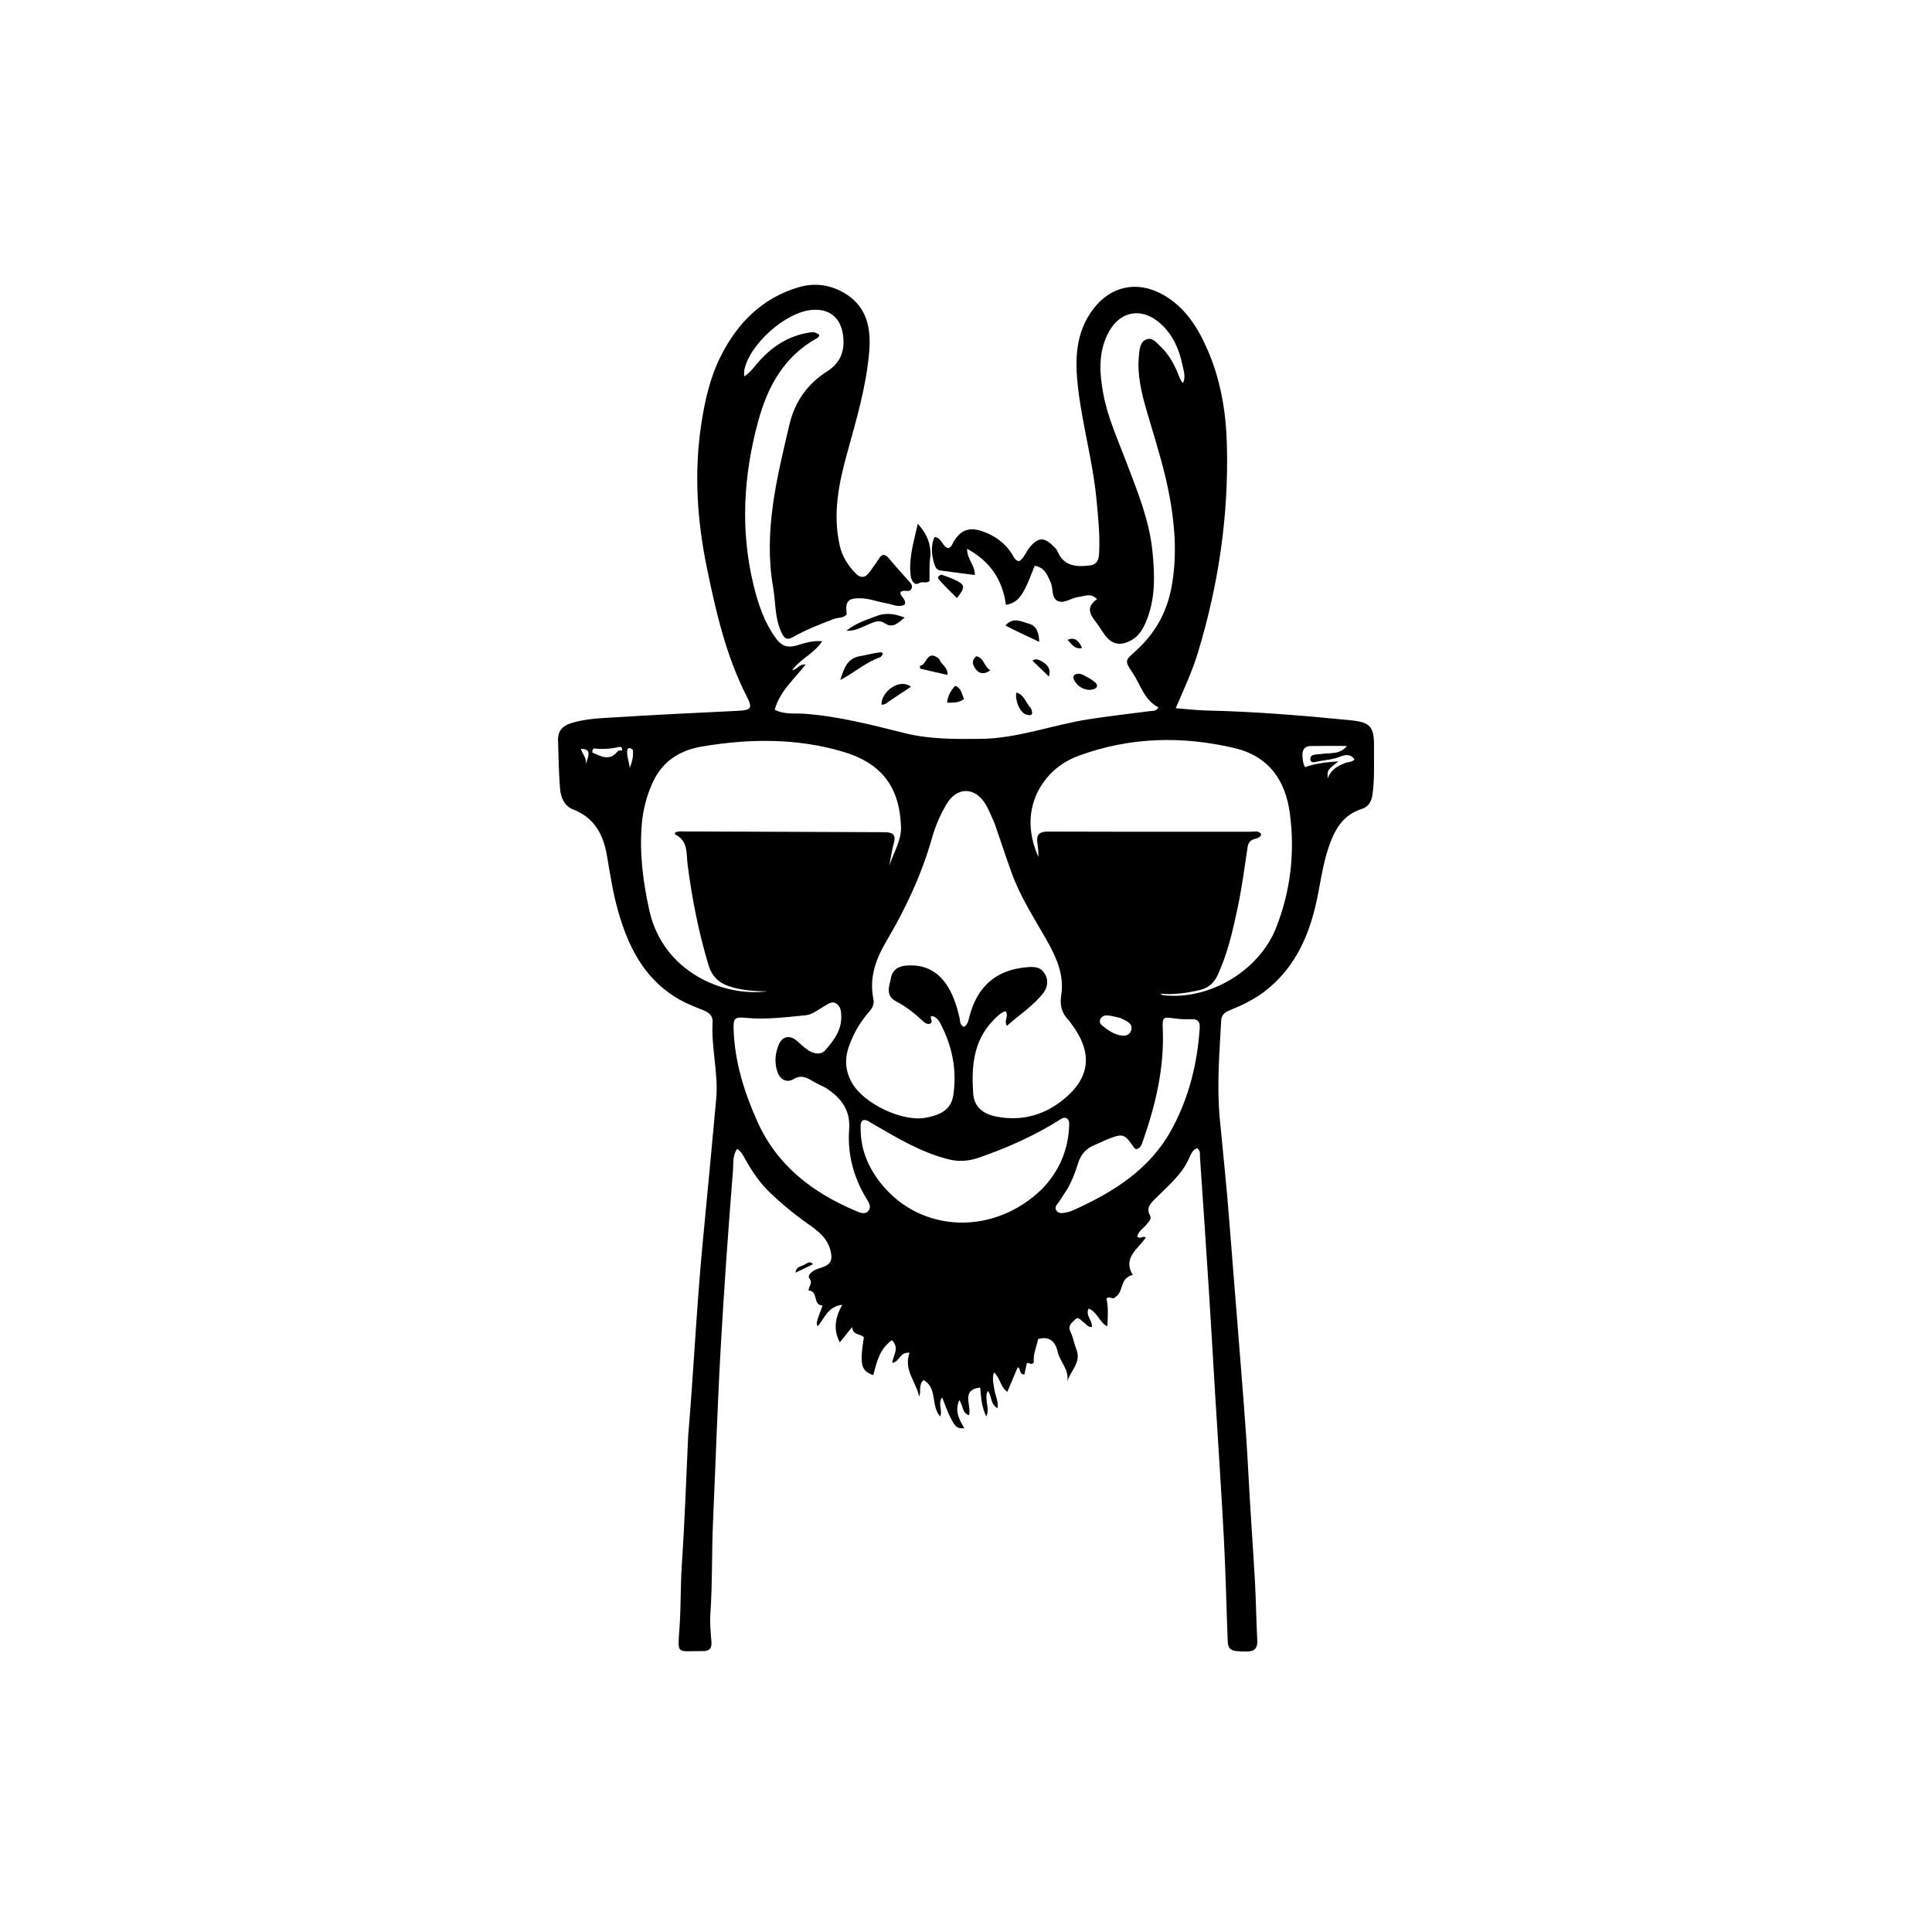 <svg version="1.1" id="Layer_1" xmlns="http://www.w3.org/2000/svg" xmlns:xlink="http://www.w3.org/1999/xlink" x="0px" y="0px"
	 width="100%" viewBox="0 0 1024 1024" enable-background="new 0 0 1024 1024" xml:space="preserve">
<path fill="#000000" opacity="1" stroke="none" 
	d="
M364.749,761.02 
	C367.652,726.715 369.196,692.787 372.409,658.97 
	C374.833,633.458 377.314,607.948 379.602,582.422 
	C380.827,568.751 376.878,555.277 377.692,541.585 
	C377.887,538.32 375.577,536.534 372.727,535.418 
	C367.608,533.412 362.511,531.377 357.825,528.421 
	C340.94,517.766 332.858,501.341 327.62,482.924 
	C324.877,473.28 323.389,463.41 321.706,453.575 
	C319.791,442.379 315.142,433.466 303.825,429.056 
	C298.975,427.167 297.164,422.515 296.808,417.731 
	C296.179,409.266 295.998,400.764 295.774,392.274 
	C295.647,387.472 298.114,384.681 302.767,383.256 
	C310.69,380.828 318.876,380.642 326.989,380.14 
	C348.261,378.822 369.552,377.784 390.842,376.769 
	C398.305,376.414 399.013,375.444 395.72,368.983 
	C384.787,347.531 379.47,324.307 374.66,300.979 
	C369.446,275.694 367.795,250.177 371.726,224.527 
	C373.622,212.155 376.392,199.939 382.081,188.669 
	C390.917,171.164 403.837,158.091 423.088,152.301 
	C431.294,149.832 439.267,150.743 446.767,154.879 
	C459.486,161.895 461.798,173.804 460.684,186.676 
	C459.112,204.833 453.949,222.295 449.104,239.789 
	C444.586,256.102 441.183,272.502 445.163,289.507 
	C446.462,295.054 449.411,299.571 453.242,303.638 
	C456.113,306.686 458.651,306.413 460.998,303.022 
	C462.515,300.83 464.224,298.758 465.583,296.475 
	C467.373,293.468 468.991,293.329 471.237,296.055 
	C474.412,299.908 477.807,303.58 481.096,307.34 
	C482.282,308.696 484.036,310.013 483.1,312.051 
	C482.208,313.995 480.125,312.876 478.584,313.19 
	C478.133,313.281 477.719,313.554 477.289,313.744 
	C476.953,316.345 480.471,317.369 479.591,320.403 
	C476.308,322.22 472.997,320.266 469.731,319.739 
	C465.308,319.025 461.085,317.268 456.531,317.112 
	C449.46,316.871 447.815,318.622 448.792,325.567 
	C447.079,327.764 444.25,327.197 441.992,328.059 
	C434.669,330.856 427.333,333.653 420.535,337.55 
	C416.99,339.582 415.702,338.381 414.184,335.192 
	C410.566,327.593 411.168,319.285 409.775,311.329 
	C404.602,281.793 411.722,253.443 418.414,225.046 
	C421.284,212.868 427.9,203.517 438.365,196.86 
	C445.352,192.414 447.846,186.164 446.89,178.09 
	C445.76,168.542 439.829,163.471 430.278,164.262 
	C416.34,165.416 397.158,182.544 394.462,196.279 
	C394.311,197.052 394.443,197.88 394.443,199.468 
	C397.741,197.449 399.415,194.796 401.412,192.491 
	C408.725,184.051 417.497,178.083 428.752,176.289 
	C431.391,175.869 431.387,175.838 434.195,177.335 
	C434.254,178.292 433.719,178.873 432.947,179.298 
	C415.421,188.934 406.776,205.149 401.822,223.374 
	C394.072,251.886 392.325,280.824 399.33,309.833 
	C401.796,320.043 405.08,330.002 411.494,338.635 
	C414.256,342.352 417.425,343.443 421.908,342.199 
	C425.994,341.066 430.057,339.369 435.826,339.868 
	C431.338,346.497 424.234,349.225 419.856,355.173 
	C422.627,354.936 423.496,351.797 426.953,352.226 
	C420.991,360.017 413.34,366.228 410.611,376.175 
	C415.75,378.854 421.425,377.927 426.683,378.326 
	C444.743,379.694 462.112,384.243 479.56,388.585 
	C492.77,391.873 506.201,391.75 519.74,391.611 
	C539.497,391.408 557.829,384.195 577.001,381.231 
	C587.866,379.551 598.774,378.304 609.667,376.891 
	C611.071,376.709 612.73,377.102 614.025,374.913 
	C606.498,371.162 604.623,363.097 600.375,356.72 
	C596.091,350.29 596.133,350.226 601.766,345.187 
	C611.919,336.105 618.31,324.999 620.863,311.517 
	C623.794,296.042 622.946,280.709 620.298,265.344 
	C617.547,249.378 612.534,234.014 607.992,218.52 
	C605.126,208.746 602.621,198.9 603.653,188.548 
	C603.987,185.194 604.211,181.255 607.533,179.916 
	C610.888,178.564 613.275,181.915 615.485,184.038 
	C619.378,187.778 621.98,192.454 624.095,197.391 
	C624.873,199.208 625.279,201.206 626.995,203.047 
	C628.57,199.769 627.416,196.807 626.82,193.891 
	C625.123,185.572 621.972,177.998 615.635,172.016 
	C605.429,162.382 593.193,164.556 587.009,177.215 
	C582.07,187.327 582.791,197.851 584.732,208.508 
	C587.052,221.249 592.448,232.931 596.978,244.91 
	C602.751,260.179 609.07,275.339 610.763,291.729 
	C612.099,304.665 612.585,317.702 607.166,330.098 
	C605.533,333.835 603.494,337.163 599.787,339.247 
	C593.746,342.645 589.138,341.666 585.162,335.992 
	C584.302,334.764 583.488,333.503 582.678,332.241 
	C579.64,327.503 573.777,323.103 581.439,317.556 
	C577.961,314.029 574.686,316.074 571.552,316.433 
	C567.782,316.864 564.029,320.181 560.559,318.5 
	C557.113,316.83 558.378,311.897 556.851,308.626 
	C555.089,304.854 553.848,300.746 548.405,299.883 
	C546.718,303.944 545.277,308.153 543.259,312.065 
	C541.233,315.99 538.763,319.781 533.159,320.566 
	C531.32,307.25 524.856,297.586 512.591,290.854 
	C512.457,296.476 516.825,299.464 516.689,304.766 
	C510.411,303.948 504.389,303.194 498.377,302.363 
	C496.453,302.098 495.745,300.617 495.218,298.918 
	C493.754,294.194 493.215,289.509 495.287,284.63 
	C499.223,284.886 499.373,289.828 502.585,290.527 
	C504.296,290.041 504.619,288.626 505.252,287.498 
	C508.902,280.997 513.568,279.117 520.684,281.59 
	C527.32,283.896 532.803,287.79 536.53,293.906 
	C537.373,295.288 537.913,297.004 540.173,297.452 
	C542.913,295.688 543.875,292.286 545.978,289.807 
	C550.186,284.848 553.469,284.608 558.034,289.247 
	C558.851,290.078 559.913,290.849 560.327,291.866 
	C563.607,299.914 569.971,300.656 577.465,299.719 
	C582.218,299.124 582.394,295.798 582.565,292.518 
	C583.045,283.345 582.041,274.215 581.197,265.101 
	C579.322,244.836 573.6,225.183 571.323,204.999 
	C569.698,190.593 569.98,176.294 579.358,163.885 
	C588.636,151.609 602.635,148.59 616.135,156.047 
	C628.01,162.607 634.799,173.407 639.998,185.326 
	C647.016,201.414 649.83,218.436 650.285,235.9 
	C651.261,273.36 645.828,309.934 634.972,345.739 
	C631.977,355.616 627.618,364.989 623.157,375.386 
	C629.076,375.829 634.419,376.47 639.774,376.59 
	C665.262,377.159 690.64,379.239 715.993,381.771 
	C726.043,382.775 728.367,385.103 728.254,395.355 
	C728.159,404.008 728.666,412.677 727.417,421.311 
	C726.881,425.019 725.17,427.7 721.707,428.788 
	C711.394,432.028 707.125,440.297 704.033,449.566 
	C700.7,459.555 699.635,470.059 697.213,480.259 
	C692.941,498.248 685.168,514.125 670.091,525.611 
	C664.623,529.777 658.464,532.742 652.117,535.328 
	C649.592,536.357 647.445,537.524 647.26,540.9 
	C646.308,558.207 644.89,575.56 646.504,592.832 
	C648.206,611.054 650.202,629.249 651.58,647.505 
	C653.032,666.755 654.697,685.988 656.172,705.237 
	C658.081,730.132 660.331,755.001 661.608,779.946 
	C662.611,799.564 664.083,819.158 665.179,838.772 
	C665.746,848.916 665.81,859.088 666.378,869.231 
	C666.638,873.861 664.848,875.385 660.331,875.346 
	C652.314,875.277 650.901,874.698 650.694,869.362 
	C650,851.558 649.638,833.737 648.703,815.946 
	C647.35,790.185 645.6,764.446 644.034,738.696 
	C642.924,720.417 641.897,702.133 640.727,683.857 
	C639.218,660.267 637.617,636.682 636.002,613.098 
	C635.896,611.556 636.394,609.679 634.416,608.591 
	C631.973,609.482 631.163,611.873 630.276,613.862 
	C626.272,622.833 618.772,628.81 612.124,635.51 
	C609.678,637.976 607.431,640.223 609.47,644.084 
	C610.529,646.091 608.924,647.48 607.762,648.902 
	C606.025,651.027 603.407,652.521 602.73,655.34 
	C604.194,657.094 605.34,654.807 607.332,655.864 
	C603.379,661.901 594.824,666.521 600.396,675.783 
	C593.265,677.191 595.772,684.883 591.045,687.55 
	C589.906,689.178 588.548,686.757 586.444,688.151 
	C587.446,692.644 587.236,697.594 586.88,703.011 
	C582.518,700.73 581.665,695.272 576.95,693.59 
	C575.203,697.35 579.092,699.806 578.717,703.334 
	C576.563,703.605 575.685,701.666 574.289,700.8 
	C572.849,699.907 571.564,697.451 569.725,699.446 
	C568.24,701.057 565.739,702.521 567.333,705.784 
	C568.779,708.742 569.295,712.139 570.521,715.223 
	C573.244,722.076 567.466,726.384 565.685,732.174 
	C566.747,725.828 561.757,721.754 560.545,716.333 
	C559.173,710.195 555.365,708.178 550.231,709.74 
	C549.344,714.031 547.4,718.134 547.972,722.118 
	C546.383,724.045 545.551,721.683 544.216,722.592 
	C543.818,724.437 543.375,726.488 542.94,728.507 
	C540.055,728.535 541.19,725.411 539.417,724.655 
	C537.633,728.884 535.859,733.085 533.92,737.679 
	C530.165,735.235 530.219,730.336 526.81,727.388 
	C525.727,730.737 526.629,733.798 527.127,736.922 
	C527.607,739.94 529.334,742.778 528.74,746.373 
	C524.762,744.266 525.821,739.892 523.541,737.2 
	C522.454,739.251 522.828,741.363 523.074,743.543 
	C523.306,745.609 524.078,747.735 522.757,750.768 
	C520.148,745.457 520.01,740.414 519.515,735.416 
	C508.951,736.705 515.13,744.911 513.6,750.114 
	C509.75,748.842 510.506,744.764 508.442,742.086 
	C505.852,747.987 508.468,752.469 511.107,756.978 
	C507.379,757.289 506.312,756.522 503.488,750.811 
	C501.968,747.735 500.879,744.445 499.357,740.66 
	C496.866,744.071 499.758,747.233 498.281,750.775 
	C493.215,744.917 496.979,735.716 489.562,731.462 
	C486.676,733.836 488.382,737.253 487.185,740.268 
	C485.609,732.384 478.747,726.073 482.088,717.009 
	C476.777,716.382 476.819,721.872 472.933,722.371 
	C473.236,718.474 477.005,714.703 472.754,710.324 
	C466.29,714.834 464.617,721.87 462.874,728.865 
	C456.386,726.612 455.568,723.387 457.862,708.819 
	C456.109,706.742 452.002,707.925 451.646,703.34 
	C449.043,706.595 447.123,708.995 445.129,711.488 
	C441.548,704.785 442.608,698.49 446.397,691.557 
	C438.497,692.558 436.997,698.957 433.357,702.98 
	C432.575,701.175 432.575,701.175 435.99,691.94 
	C430.541,691.877 433.987,684.179 428.563,684.01 
	C428.533,681.7 431.005,680.04 429.068,677.678 
	C427.921,676.278 429.34,674.938 430.592,673.973 
	C432.219,672.719 434.166,672.278 436.054,671.613 
	C440.011,670.221 441.417,668.095 440.302,663.303 
	C438.311,654.748 431.441,651.116 425.441,646.689 
	C419.115,642.02 413.149,637.036 407.529,631.555 
	C402.454,626.607 398.627,620.827 395.183,614.717 
	C394.055,612.715 393.09,610.55 390.769,608.888 
	C388.157,612.384 388.8,616.539 388.504,620.237 
	C385.981,651.76 383.744,683.299 381.958,714.882 
	C380.237,745.314 379.298,775.762 377.929,806.2 
	C377.187,822.681 377.646,839.182 376.498,855.648 
	C376.165,860.436 376.708,865.301 377.065,870.114 
	C377.312,873.444 376.245,875.136 372.687,875.11 
	C358.175,875.005 359.158,877.484 360.184,862.299 
	C360.936,851.152 360.648,840 361.405,828.849 
	C362.927,806.425 363.669,783.948 364.749,761.02 
M527.126,436.334 
	C525.504,432.869 524.202,429.205 522.199,425.977 
	C516.529,416.839 506.962,417.08 501.552,426.401 
	C498.364,431.893 495.806,437.72 494.079,443.82 
	C488.596,463.192 480.209,481.246 469.986,498.531 
	C464.369,508.027 460.526,518.031 462.925,529.43 
	C463.48,532.067 462.45,534.202 460.663,536.236 
	C455.891,541.668 452.338,547.831 449.922,554.689 
	C447.491,561.586 448.068,568.044 451.804,574.333 
	C458.217,585.129 478.129,594.564 490.302,592.471 
	C499.74,590.849 504.247,587.387 505.295,580.318 
	C507.292,566.845 504.606,554.154 498.272,542.183 
	C497.487,540.699 496.43,539.376 494.8,538.72 
	C494.41,538.563 493.902,538.697 493.407,538.697 
	C492.923,539.977 494.738,541.306 493.146,542.485 
	C491.294,543.251 490.033,541.998 488.837,540.888 
	C484.663,537.013 480.16,533.486 475.164,530.865 
	C468.96,527.611 471.405,522.772 472.236,518.278 
	C472.999,514.153 476.009,512.168 480.072,511.802 
	C489.813,510.924 497.307,514.681 502.401,522.994 
	C505.475,528.011 507.196,533.573 508.54,539.287 
	C508.946,541.014 508.598,543.404 510.997,544.281 
	C513.141,542.799 513.338,540.548 513.883,538.512 
	C518.061,522.914 527.856,514.019 544.224,512.652 
	C547.916,512.344 551.226,512.266 553.513,515.757 
	C555.969,519.504 555.301,523.359 552.836,526.481 
	C547.476,533.27 540.176,537.946 533.7,543.697 
	C531.859,540.893 535.019,538.378 532.869,535.947 
	C530.109,536.917 528.179,538.988 526.26,540.994 
	C515.734,551.996 514.833,565.749 515.829,579.756 
	C516.306,586.467 520.923,590.314 527.518,591.69 
	C540.581,594.414 552.484,591.47 562.824,583.419 
	C577.988,571.612 579.452,558.101 567.892,542.719 
	C567.392,542.053 566.977,541.307 566.402,540.715 
	C562.72,536.928 561.605,532.919 562.49,527.319 
	C564.238,516.257 559.425,506.432 554.084,497.102 
	C547.712,485.972 540.754,475.148 536.339,463.024 
	C533.206,454.423 530.391,445.707 527.126,436.334 
M549.696,420.263 
	C544.445,431.707 545.487,443.014 550.357,454.226 
	C550.456,451.767 550.188,449.321 549.837,446.888 
	C549.192,442.416 550.801,440.724 555.581,440.746 
	C591.391,440.906 627.202,440.804 663.013,440.844 
	C664.863,440.846 667.056,440.04 668.511,442.176 
	C667.891,444.172 666.019,444.295 664.533,444.805 
	C662.354,445.552 661.563,446.916 661.223,449.196 
	C659.631,459.883 658.203,470.618 655.969,481.179 
	C653.389,493.37 650.628,505.573 645.3,516.982 
	C643.327,521.206 640.185,523.761 635.607,524.807 
	C628.805,526.36 621.979,527.355 614.936,526.666 
	C615.521,527.143 616.113,527.439 616.731,527.507 
	C641.176,530.179 667.424,514.484 676.402,491.63 
	C684.105,472.023 686.43,451.672 683.609,430.837 
	C681.221,413.194 672.177,400.696 654.199,396.471 
	C626.53,389.969 599.043,390.635 572.153,400.41 
	C562.493,403.922 554.755,410.142 549.696,420.263 
M365.616,440.69 
	C381.27,440.746 396.924,440.797 412.577,440.859 
	C431.229,440.933 449.88,441.039 468.532,441.079 
	C472.465,441.088 475.153,441.783 473.77,446.801 
	C472.676,450.77 472.109,454.885 471.309,458.935 
	C473.539,452.057 477.789,445.568 477.545,438.272 
	C476.835,417.056 467.229,404.465 446.773,398.414 
	C422.213,391.148 397.176,391.454 372.132,395.661 
	C360.509,397.613 351.276,403.283 346.098,414.408 
	C342.765,421.569 340.812,429.039 340.147,436.944 
	C338.849,452.374 340.847,467.456 344.149,482.472 
	C351.278,514.894 383.149,528.61 406.775,525.396 
	C400.437,525.452 394.158,524.962 388.044,523.25 
	C381.776,521.494 377.522,518.246 375.452,511.305 
	C370.247,493.856 366.734,476.146 364.435,458.12 
	C363.698,452.34 364.807,445.483 357.736,442.235 
	C357.645,442.193 357.789,441.639 357.831,441.249 
	C360.027,440.213 362.385,440.861 365.616,440.69 
M437.761,576.631 
	C435.248,575.342 432.659,574.18 430.242,572.732 
	C427.097,570.849 424.311,569.69 420.568,571.964 
	C416.98,574.145 413.39,572.164 412.02,568.022 
	C410.433,563.222 410.802,558.441 412.691,553.844 
	C414.636,549.109 418.706,548.386 422.557,551.822 
	C424.541,553.592 426.482,555.491 428.724,556.873 
	C431.586,558.636 435.19,559.196 437.492,556.548 
	C441.845,551.542 445.979,546.209 445.898,538.943 
	C445.867,536.164 445.641,533.366 443.154,531.837 
	C440.823,530.404 438.697,532.266 436.719,533.389 
	C433.541,535.194 430.62,537.768 426.895,538.125 
	C416.403,539.131 405.914,540.512 395.322,539.49 
	C389.185,538.898 388.608,539.679 388.848,546.081 
	C389.489,563.196 394.572,579.191 401.493,594.596 
	C411.979,617.938 430.894,632.27 453.865,641.922 
	C455.921,642.786 458.592,643.942 460.335,641.674 
	C462.014,639.49 460.412,637.218 459.201,635.226 
	C452.331,623.929 449.109,611.616 450.067,598.498 
	C450.795,588.534 446.081,582.095 437.761,576.631 
M552.504,629.992 
	C561.336,620.678 566.191,609.662 566.656,596.789 
	C566.71,595.315 566.891,593.631 565.324,592.754 
	C563.735,591.866 562.487,593.027 561.234,593.809 
	C547.809,602.191 533.431,608.564 518.507,613.684 
	C513.456,615.416 508.201,615.829 502.787,614.471 
	C487.945,610.749 475.104,602.887 462.077,595.36 
	C460.567,594.487 459.119,593.095 457.124,593.848 
	C455.798,595.325 456.167,597.057 456.176,598.675 
	C456.232,609.649 460.415,619.182 467.143,627.516 
	C488.316,653.744 527.035,655.023 552.504,629.992 
M565.381,630.758 
	C564.103,632.703 562.765,634.613 561.565,636.605 
	C560.598,638.211 558.359,639.743 560.07,641.837 
	C561.509,643.597 563.772,642.858 565.72,642.483 
	C566.694,642.295 567.665,641.979 568.57,641.572 
	C590.159,631.852 609.725,619.773 621.378,597.926 
	C630.24,581.311 634.645,563.591 635.869,544.927 
	C636.097,541.446 634.879,540.056 631.37,540.191 
	C628.392,540.305 625.364,540.194 622.415,539.778 
	C616.448,538.936 616.014,539.052 616.284,545.18 
	C617.194,565.846 612.51,585.503 605.767,604.797 
	C605.147,606.571 604.565,608.657 602.155,609.104 
	C601.711,608.756 601.22,608.527 600.96,608.143 
	C596.086,600.909 595.218,600.603 587.168,603.77 
	C584.848,604.682 582.648,605.897 580.325,606.798 
	C575.619,608.625 572.77,611.995 571.322,616.782 
	C569.923,621.406 568.199,625.92 565.381,630.758 
M712.381,404.691 
	C714.005,403.601 716.329,404.288 717.916,402.555 
	C715.653,399.204 712.618,400.136 709.924,401.182 
	C705.833,402.77 701.481,402.815 697.31,403.847 
	C696.133,404.138 694.865,404.19 694.535,402.634 
	C694.244,401.26 695.106,400.367 696.331,400.078 
	C697.608,399.777 698.967,399.84 700.272,399.631 
	C704.971,398.876 710.283,400.085 713.871,395.368 
	C707.393,395.368 700.988,395.285 694.586,395.407 
	C691.874,395.459 690.361,397.035 690.322,399.877 
	C690.291,402.229 690.58,404.493 691.704,406.598 
	C697.497,404.535 703.452,403.971 709.424,403.522 
	C703.494,408.124 703.494,408.124 703.682,412.56 
	C705.306,408.461 708.144,406.309 712.381,404.691 
M593.741,539.518 
	C591.308,539.046 588.876,538.202 586.442,538.194 
	C583.417,538.184 581.773,541.594 583.945,543.364 
	C587.107,545.942 590.536,548.501 594.856,548.918 
	C596.998,549.125 598.847,548.294 599.564,546.065 
	C600.22,544.024 599.24,542.511 597.543,541.448 
	C596.562,540.833 595.495,540.357 593.741,539.518 
M329.749,397.782 
	C329.76,396.726 329.657,395.583 328.221,395.906 
	C323.914,396.877 319.602,397.233 315.198,396.719 
	C314.326,396.618 313.869,397.551 313.948,398.861 
	C318.423,400.77 322.915,403.719 327.3,398.301 
	C327.95,397.5 328.788,397.942 329.749,397.782 
M335.4,397.379 
	C332.798,395.318 332.26,397.149 332.39,399.193 
	C332.526,401.335 333.165,403.445 333.857,406.949 
	C335.207,403.13 335.823,400.694 335.4,397.379 
M307.887,396.854 
	C308.612,399.789 311.497,402.078 310.241,405.605 
	C312.914,398.631 312.557,397.105 307.887,396.854 
z"/>
<path fill="#000000" opacity="1" stroke="none" 
	d="
M492.633,308.04 
	C490.823,309.401 489.063,307.929 486.985,309.142 
	C484.647,310.507 482.984,307.67 482.675,305.165 
	C481.536,295.936 484.257,287.301 486.449,277.656 
	C491.918,283.49 493.778,289.79 492.951,296.178 
	C492.436,300.152 492.814,303.902 492.633,308.04 
z"/>
<path fill="#000000" opacity="1" stroke="none" 
	d="
M466.777,348.232 
	C459.079,350.894 453.223,356.247 445.387,360.415 
	C447.425,353.877 449.206,348.886 455.764,347.784 
	C459.038,347.233 462.257,346.338 465.539,345.869 
	C466.726,345.7 469.34,345.419 466.777,348.232 
z"/>
<path fill="#000000" opacity="1" stroke="none" 
	d="
M466.128,325.948 
	C470.649,324.832 474.568,325.418 479.466,327.352 
	C475.752,330.442 473.07,333.12 468.905,330.313 
	C466.276,328.543 463.956,329.417 461.41,330.451 
	C457.296,332.123 453.391,334.608 448.639,334.301 
	C453.702,330.125 459.825,328.308 466.128,325.948 
z"/>
<path fill="#000000" opacity="1" stroke="none" 
	d="
M532.93,331.577 
	C536.774,326.776 541.42,329.514 545.511,330.628 
	C549.318,331.664 550.668,335.297 550.806,340.202 
	C544.497,337.243 538.787,334.566 532.93,331.577 
z"/>
<path fill="#000000" opacity="1" stroke="none" 
	d="
M497.775,349.211 
	C498.791,352.3 502.476,353.492 502.208,357.749 
	C497.222,356.59 492.488,355.49 487.754,354.389 
	C487.668,353.885 487.582,353.381 487.495,352.877 
	C491.439,352.752 490.985,343.766 497.775,349.211 
z"/>
<path fill="#000000" opacity="1" stroke="none" 
	d="
M499.008,304.571 
	C501.487,305.45 503.674,306.206 505.764,307.17 
	C511.641,309.882 511.846,311.107 507.19,316.999 
	C504.3,314.085 501.343,311.29 498.639,308.268 
	C497.796,307.328 495.718,305.732 499.008,304.571 
z"/>
<path fill="#000000" opacity="1" stroke="none" 
	d="
M472.687,370.71 
	C470.713,371.849 469.454,373.659 467.211,373.488 
	C467.097,366.202 477.178,359.338 482.815,364.005 
	C479.464,366.216 476.219,368.358 472.687,370.71 
z"/>
<path fill="#000000" opacity="1" stroke="none" 
	d="
M580.825,361.949 
	C581.936,363.482 581.455,364.445 580.237,365.033 
	C578.688,365.782 577.024,365.818 575.37,365.36 
	C572.476,364.558 570.409,362.736 569.151,360.045 
	C568.685,359.05 568.916,357.914 569.942,357.459 
	C572.639,356.262 574.69,358.2 576.868,359.224 
	C578.2,359.85 579.352,360.858 580.825,361.949 
z"/>
<path fill="#000000" opacity="1" stroke="none" 
	d="
M546.401,375.411 
	C548.122,379.268 546.23,379.555 543.608,378.582 
	C540.493,377.427 537.846,371.14 538.694,367.063 
	C542.937,368.204 543.641,372.576 546.401,375.411 
z"/>
<path fill="#000000" opacity="1" stroke="none" 
	d="
M506.272,363.482 
	C509.698,364.801 509.715,367.904 510.939,370.511 
	C507.98,372.69 505.163,372.404 501.972,372.435 
	C502.413,368.634 503.939,366.025 506.272,363.482 
z"/>
<path fill="#000000" opacity="1" stroke="none" 
	d="
M517.466,347.817 
	C521.797,348.712 521.378,353.404 524.895,355.201 
	C521.988,357.574 519.213,357.048 517.742,355.356 
	C516.1,353.467 514.119,350.634 517.466,347.817 
z"/>
<path fill="#000000" opacity="1" stroke="none" 
	d="
M552.374,350.634 
	C555.423,352.487 557.059,354.643 555.953,358.582 
	C552.89,355.636 550.172,353.021 547.164,350.127 
	C549.346,348.722 550.678,349.851 552.374,350.634 
z"/>
<path fill="#000000" opacity="1" stroke="none" 
	d="
M565.83,339.099 
	C569.247,337.706 571.504,338.972 573.535,343.425 
	C569.651,344.368 568.028,341.382 565.83,339.099 
z"/>
<path fill="#000000" opacity="1" stroke="none" 
	d="
M426.916,669.98 
	C428.339,669.194 429.485,668.384 430.897,670.073 
	C427.888,671.526 425.02,672.911 421.605,674.56 
	C422.064,670.923 425.032,671.383 426.916,669.98 
z"/>
</svg>